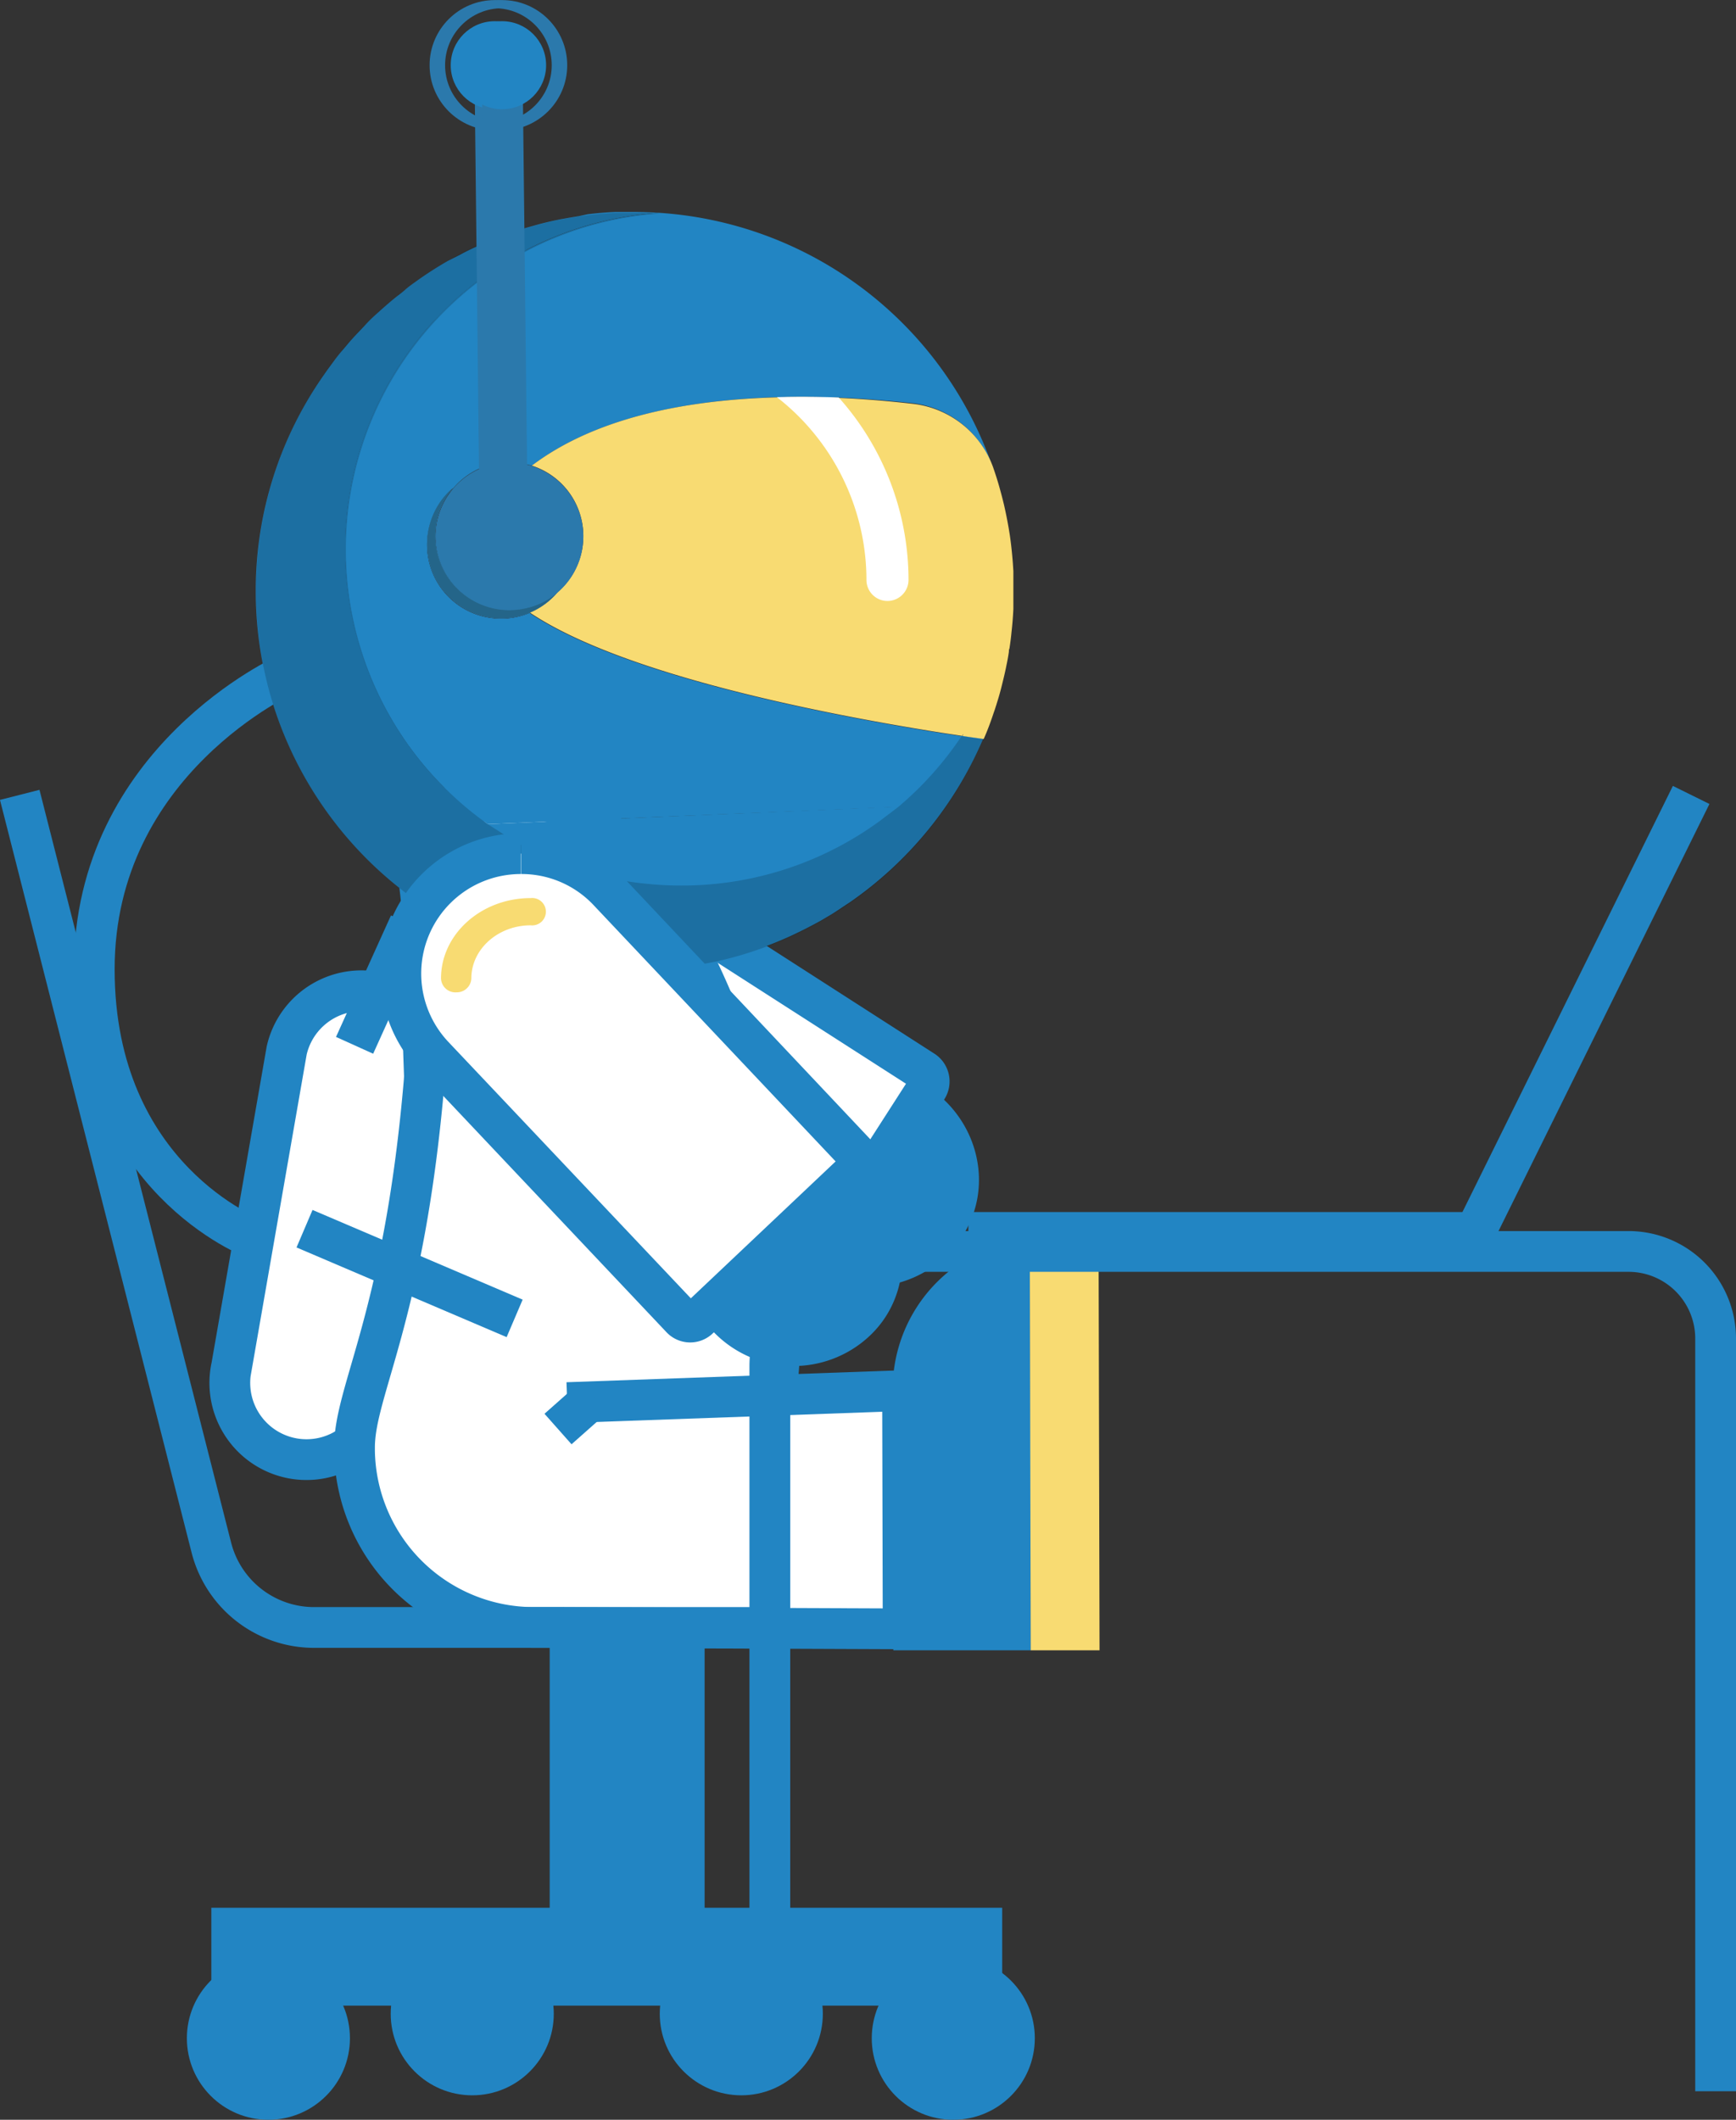 <svg xmlns="http://www.w3.org/2000/svg" xmlns:xlink="http://www.w3.org/1999/xlink" viewBox="0 0 212.92 259.99"><rect x="0" y="0" width="212.92" height="259.99" fill="#333333" stroke="none"/><defs><style>.cls-1,.cls-11,.cls-12,.cls-2{fill:none;}.cls-2,.cls-3{stroke:#2285c3;}.cls-11,.cls-12,.cls-2,.cls-3{stroke-miterlimit:10;}.cls-11,.cls-2,.cls-3{stroke-width:5px;}.cls-3,.cls-4{fill:#fff;}.cls-5{fill:#2285c3;}.cls-6{opacity:0.17;}.cls-7{fill:#f8db72;}.cls-8{clip-path:url(#clip-path);}.cls-9{fill:#2b79ac;}.cls-10{fill:#246589;}.cls-11,.cls-12{stroke:#2b79ac;}</style><clipPath id="clip-path"><path class="cls-1" d="M112.14,49.45c-14.29-1.57-37.79-1.93-49.79,10.17-16.75,16.9,30.24,26.63,53,30.23,2,.31,3.75.57,5.29.79a46.63,46.63,0,0,0,1.14-33.39,11.81,11.81,0,0,0-9.61-7.8Z"/></clipPath></defs><title>Asset 2</title><g id="Layer_2" data-name="Layer 2"><g id="Layer_1-2" data-name="Layer 1"><path class="cls-2" d="M35.21,82.66S11.56,93.22,11.56,118.88s19.57,33,19.57,33"/><path class="cls-3" d="M51.75,123.31,47,121.9a9.41,9.41,0,0,0-11.84,6.95l-6.75,38.73a9.41,9.41,0,0,0,6.33,11h0a9.39,9.39,0,0,0,11.82-6.16l5.91-28.64Z"/><path class="cls-4" d="M98.2,156.33a1.54,1.54,0,0,1-.83-.24L60.18,132.21a14.71,14.71,0,1,1,15.9-24.76l37.19,23.88a1.55,1.55,0,0,1,.46,2.15L99.52,155.62A1.55,1.55,0,0,1,98.2,156.33Z"/><path class="cls-5" d="M68.15,102.61v5a12.16,12.16,0,0,1,6.58,1.94l36.39,23.37-13.2,20.55L61.53,130.1a12.21,12.21,0,0,1,6.62-22.49v-5m0,0a17.19,17.19,0,0,0-14.49,7.92h0a17.21,17.21,0,0,0,5.18,23.78L96,158.19a4,4,0,0,0,2.18.64,4,4,0,0,0,3.42-1.86l14.22-22.14a4.05,4.05,0,0,0-1.22-5.6L77.43,105.34a17.21,17.21,0,0,0-9.29-2.73Z"/><path class="cls-3" d="M77.43,105.34c-9.82-12.11-18.92-5.8-27.37-5.8a127,127,0,0,1,2,32.64c-2.44,29.26-8.58,38.31-8.58,45.35v.38a22,22,0,0,0,22.07,21.7H83.4c7.3-5.22,12.25-24,12.25-35.57C95.65,133.29,82.84,112,77.43,105.34Z"/><path class="cls-5" d="M52.4,66.76a9.08,9.08,0,0,0,9.08,9.08,8.92,8.92,0,0,0,3.47-.7,9,9,0,0,0,3.45-2.52,8.87,8.87,0,0,1-4.15,2,9.4,9.4,0,0,1-1.77.18,9.07,9.07,0,0,1-6.89-15A9,9,0,0,0,52.4,66.76Z"/><path class="cls-5" d="M33.93,72.49a43.81,43.81,0,0,0,16.29,34.13,41.87,41.87,0,0,0,3.85,2.79l.58.37A43.6,43.6,0,0,0,65.7,114.7l1.16.31h0c.71.19,1.39.35,2.11.51a44.58,44.58,0,0,0,7.36.85c.48,0,1,0,1.45,0a45.44,45.44,0,0,0,4.84-.26,44.33,44.33,0,0,0,16.75-5.4,44.3,44.3,0,0,0,12.17-10.16A43.84,43.84,0,0,0,118,90.26c0-.07.06-.15.1-.23a1.7,1.7,0,0,1-.15.22,41.49,41.49,0,0,1-7.8,8.71h0l-.64,0L69,100.69l-9.16.39c-.54-.39-1.08-.79-1.62-1.21a41.32,41.32,0,0,1,6.47-69.28A43.93,43.93,0,0,0,33.93,72.49Z"/><path class="cls-5" d="M31.37,72.47a46,46,0,0,0,1.38,11.27,46.51,46.51,0,0,0,17.92,26.44h0c.73.53,1.48,1,2.23,1.52l.16.09a45.92,45.92,0,0,0,14.42,6c1.1.25,2.22.46,3.34.63.27,0,.57.07.84.1s.46.07.69.09c.41.06.81.1,1.22.14l.37,0h.18l.19,0h0l.4,0,1.12.06h.05l.76,0,1.07,0h.32l1,0,1.15,0c.76,0,1.52-.09,2.28-.16l1.12-.12.32,0,1-.13c.77-.13,1.54-.27,2.29-.42q.57-.1,1.14-.24c1.12-.26,2.23-.57,3.32-.9l.31-.1h0a44.76,44.76,0,0,0,5.14-2c1.24-.58,2.46-1.2,3.64-1.86l1.18-.7c.76-.46,1.52-1,2.25-1.47a46.69,46.69,0,0,0,16.42-20.1c-.81-.12-1.68-.23-2.61-.38,0-.07.06-.15.1-.23a1.7,1.7,0,0,1-.15.22,41.49,41.49,0,0,1-7.8,8.71h0l-.64,0c-.49.6-1,1.17-1.53,1.73A41.08,41.08,0,0,1,86.06,113a42.37,42.37,0,0,1-4.82.69c-.63,0-1.26.08-1.9.1s-1,0-1.51,0a41.47,41.47,0,0,1-11.16-1.52h0a40.81,40.81,0,0,1-10-4.33l-1-.6a41.62,41.62,0,0,1-6.08-4.73A41.27,41.27,0,0,1,53.25,39.3,41.16,41.16,0,0,1,80.82,26.1c-1-.06-2-.1-3-.1-.51,0-1,0-1.52,0l-.9,0c-1.12.05-2.22.15-3.32.28L71,26.51l-1.1.18-1.12.2c-1.1.22-2.19.47-3.27.78l-1.07.3-1.06.34a42.61,42.61,0,0,0-4.12,1.57c-1,.43-2,.9-2.9,1.4L54.93,32a45.41,45.41,0,0,0-4,2.58c-.43.32-.87.63-1.29,1s-.84.66-1.25,1c-.65.53-1.28,1.08-1.9,1.64s-1.11,1-1.64,1.58-1.1,1.15-1.64,1.75-.85,1-1.26,1.47-.81,1-1.2,1.53-.68.92-1,1.39A46,46,0,0,0,31.37,72.47Z"/><path class="cls-5" d="M42.4,70.1A41.22,41.22,0,0,0,58.2,99.87c.54.42,1.08.82,1.62,1.21l9.16-.39L109.5,99l.64,0h0a41.49,41.49,0,0,0,7.8-8.71l-2.63-.4h0c-14.54-2.31-39-7.11-50.36-14.71a8.92,8.92,0,0,1-3.47.7,9.07,9.07,0,0,1-5.89-16,9,9,0,0,1,6.89-3.19,9.25,9.25,0,0,1,2.75.43c12.59-9.53,33.69-9.11,46.9-7.65h0a11.92,11.92,0,0,1,9.59,7.74A46.51,46.51,0,0,0,80.82,26.1a41.3,41.3,0,0,0-38.42,44Z"/><path class="cls-6" d="M31.44,70.5a46.28,46.28,0,0,1,8.27-24.56c.32-.47.66-.94,1-1.39s.79-1,1.2-1.53.83-1,1.26-1.47,1.08-1.18,1.64-1.75,1.08-1.06,1.64-1.58,1.25-1.11,1.9-1.64c.41-.34.83-.68,1.25-1s.86-.64,1.29-1a45.41,45.41,0,0,1,4-2.58l1.41-.76c.95-.5,1.91-1,2.9-1.4,1.34-.58,2.72-1.11,4.12-1.57L64.42,28l1.07-.3c1.08-.3,2.16-.56,3.27-.78l1.12-.2,1.1-.18,1.14-.16c1.1-.13,2.2-.23,3.32-.28l.9,0c.5,0,1,0,1.52,0a28.78,28.78,0,0,1,3,.1A41.3,41.3,0,0,0,58.2,99.87c.54.42,1.08.82,1.62,1.21l3.28,2.09c.7.4,1.41.78,2.14,1.14h0a40.75,40.75,0,0,0,12.41,3.89c.41.06.82.11,1.24.15a41.55,41.55,0,0,0,7.5.17,41.1,41.1,0,0,0,21.48-7.8L110.14,99h0a41.49,41.49,0,0,0,7.8-8.71,1.7,1.7,0,0,0,.15-.22c0,.08-.06.16-.1.23.93.15,1.8.26,2.61.38.45-1,.86-2.11,1.22-3.2q.15-.41.27-.81a3.58,3.58,0,0,0,.11-.35c.23-.71.43-1.42.61-2.15s.42-1.68.58-2.53c.12-.55.22-1.1.3-1.66,0-.14,0-.27.07-.4.1-.66.19-1.34.25-2,.11-.94.18-1.88.23-2.84a2.17,2.17,0,0,1,0-.25,46.49,46.49,0,0,1-20.06,36.3c-.75.51-1.51,1-2.29,1.47l-1.18.7c-1.18.67-2.4,1.29-3.64,1.86a44.76,44.76,0,0,1-5.14,2h0a0,0,0,0,0,0,0l-.31.1c-1.09.34-2.2.65-3.32.9q-.57.14-1.14.24c-.75.15-1.52.29-2.29.42l-1,.13-.32,0-1.12.12c-.76.07-1.52.13-2.28.16l-1.15,0-1,0h-.32l-1.07,0-.76,0h-.05l-1.12-.06-.4,0H74l-.37,0c-.41,0-.81-.08-1.22-.14q-.35,0-.69-.09l-.82-.11h0c-1.12-.17-2.24-.38-3.34-.63a45.74,45.74,0,0,1-14.42-6,1,1,0,0,1-.16-.1c-.76-.48-1.52-1-2.25-1.53A46.33,46.33,0,0,1,31.44,70.5Z"/><path class="cls-7" d="M65,75.14c11.35,7.6,35.82,12.4,50.36,14.71h0l2.63.4a1.7,1.7,0,0,0,.15-.22c0,.08-.06.16-.1.23.93.15,1.8.26,2.61.38.45-1,.86-2.11,1.22-3.2q.15-.41.27-.81a3.58,3.58,0,0,0,.11-.35c.23-.71.43-1.42.61-2.15s.42-1.68.58-2.53c.12-.55.22-1.1.3-1.66,0-.14,0-.27.07-.4.1-.66.19-1.34.25-2,.11-.94.18-1.88.23-2.84,0-.74,0-1.47,0-2.22,0-.41,0-.8,0-1.2s0-.83,0-1.23l-.06-.92c-.09-1.19-.21-2.36-.38-3.52l-.12-.74c-.17-1-.37-2-.6-3-.15-.62-.31-1.24-.48-1.85-.25-.92-.54-1.83-.85-2.72a.11.11,0,0,1,0,0,11.92,11.92,0,0,0-9.59-7.74h0C98.92,48,77.82,47.58,65.23,57.11A9.07,9.07,0,0,1,68.4,72.62,9,9,0,0,1,65,75.14Z"/><path class="cls-7" d="M64.25,74.66l.7.48a9,9,0,0,0,3.45-2.52A8.87,8.87,0,0,1,64.25,74.66Z"/><g class="cls-8"><path class="cls-4" d="M108.85,73.71a2.59,2.59,0,0,0,2.58-2.59A33.6,33.6,0,0,0,77.87,37.56a2.59,2.59,0,0,0,0,5.17,28.43,28.43,0,0,1,28.4,28.39A2.58,2.58,0,0,0,108.85,73.71Z"/></g><path class="cls-9" d="M52.4,66.76a9.08,9.08,0,0,0,9.08,9.08,8.92,8.92,0,0,0,3.47-.7,9,9,0,0,0,3.45-2.52,8.87,8.87,0,0,1-4.15,2,9.4,9.4,0,0,1-1.77.18,9.07,9.07,0,0,1-6.89-15A9,9,0,0,0,52.4,66.76Z"/><path class="cls-10" d="M52.4,66.76a9.08,9.08,0,0,0,9.08,9.08,8.92,8.92,0,0,0,3.47-.7,9,9,0,0,0,3.45-2.52,8.87,8.87,0,0,1-4.15,2,9.4,9.4,0,0,1-1.77.18,9.07,9.07,0,0,1-6.89-15A9,9,0,0,0,52.4,66.76Z"/><path class="cls-9" d="M53.41,65.76a9.08,9.08,0,0,0,9.07,9.08,9.4,9.4,0,0,0,1.77-.18,8.87,8.87,0,0,0,4.15-2,9.07,9.07,0,0,0-3.17-15.51,9.25,9.25,0,0,0-2.75-.43,9.1,9.1,0,0,0-9.07,9.08Z"/><line class="cls-11" x1="61.27" y1="59.3" x2="60.67" y2="6.3"/><circle class="cls-12" cx="60.68" cy="8" r="7.49"/><circle class="cls-5" cx="60.68" cy="8" r="5.4"/><line class="cls-11" x1="62.17" y1="59.3" x2="61.57" y2="6.3"/><circle class="cls-12" cx="61.58" cy="8" r="7.49"/><circle class="cls-5" cx="61.58" cy="8" r="5.4"/><path class="cls-5" d="M97.34,153.92l-9.91,9.35a13.62,13.62,0,0,0,19.26.55c5.24-4.95,5.3-13.39.13-18.86Z"/><path class="cls-4" d="M84.7,162.13a1.5,1.5,0,0,1-1.13-.49L53.22,129.51a14.71,14.71,0,0,1,21.39-20.2L105,141.44a1.57,1.57,0,0,1,.42,1.11,1.52,1.52,0,0,1-.49,1.09L85.76,161.7A1.52,1.52,0,0,1,84.7,162.13Z"/><path class="cls-5" d="M63.91,102.2v5A12.11,12.11,0,0,1,72.79,111l29.7,31.45L84.73,159.24,55,127.8a12.21,12.21,0,0,1,8.87-20.6v-5m0,0a17.14,17.14,0,0,0-11.81,4.7h0a17.2,17.2,0,0,0-.7,24.33l30.35,32.13a4,4,0,0,0,5.73.16l19.13-18.07a4,4,0,0,0,.16-5.73L76.43,107.59a17.19,17.19,0,0,0-12.52-5.39Z"/><polyline class="cls-3" points="69.12 199.61 110.77 199.78 110.7 170.56 69.57 172.03"/><path class="cls-5" d="M126.33,151.89l.12,50.52-16.88,0-.08-32.06A18.56,18.56,0,0,1,126.33,151.89Z"/><path class="cls-7" d="M128,151.77l6.74,0,.12,50.64-8.44,0-.12-50.52C126.89,151.84,127.45,151.8,128,151.77Z"/><line class="cls-2" x1="72.84" y1="171.37" x2="68.44" y2="175.27"/><path class="cls-7" d="M56,121.71A1.77,1.77,0,0,1,54.09,120c0-5.43,4.94-9.85,11-9.85a1.68,1.68,0,1,1,0,3.34c-4,0-7.28,2.92-7.28,6.51A1.78,1.78,0,0,1,56,121.71Z"/><line class="cls-3" x1="37.35" y1="150.7" x2="63.12" y2="161.7"/><line class="cls-2" x1="43.49" y1="128.21" x2="50.23" y2="113.31"/><path class="cls-5" d="M106.61,144.2l-7.36,11.46a13.61,13.61,0,0,0,18.82-4.1c3.9-6.07,1.92-14.28-4.41-18.34Z"/><path class="cls-2" d="M94.42,250.49V167.61a14.12,14.12,0,0,1,14.12-14.12h91.2a10.68,10.68,0,0,1,10.68,10.68v92.32"/><path class="cls-2" d="M95.42,199.61H38.51a13,13,0,0,1-12.58-9.77L2.42,97.49"/><rect class="cls-5" x="67.42" y="200.49" width="19" height="35"/><rect class="cls-5" x="25.92" y="233.99" width="97" height="12"/><circle class="cls-5" cx="32.92" cy="249.99" r="10"/><circle class="cls-5" cx="57.92" cy="246.99" r="10"/><circle class="cls-5" cx="90.92" cy="246.99" r="10"/><circle class="cls-5" cx="116.92" cy="249.99" r="10"/><polyline class="cls-2" points="207.42 97.5 180.92 151.16 118.77 151.16"/></g></g></svg>